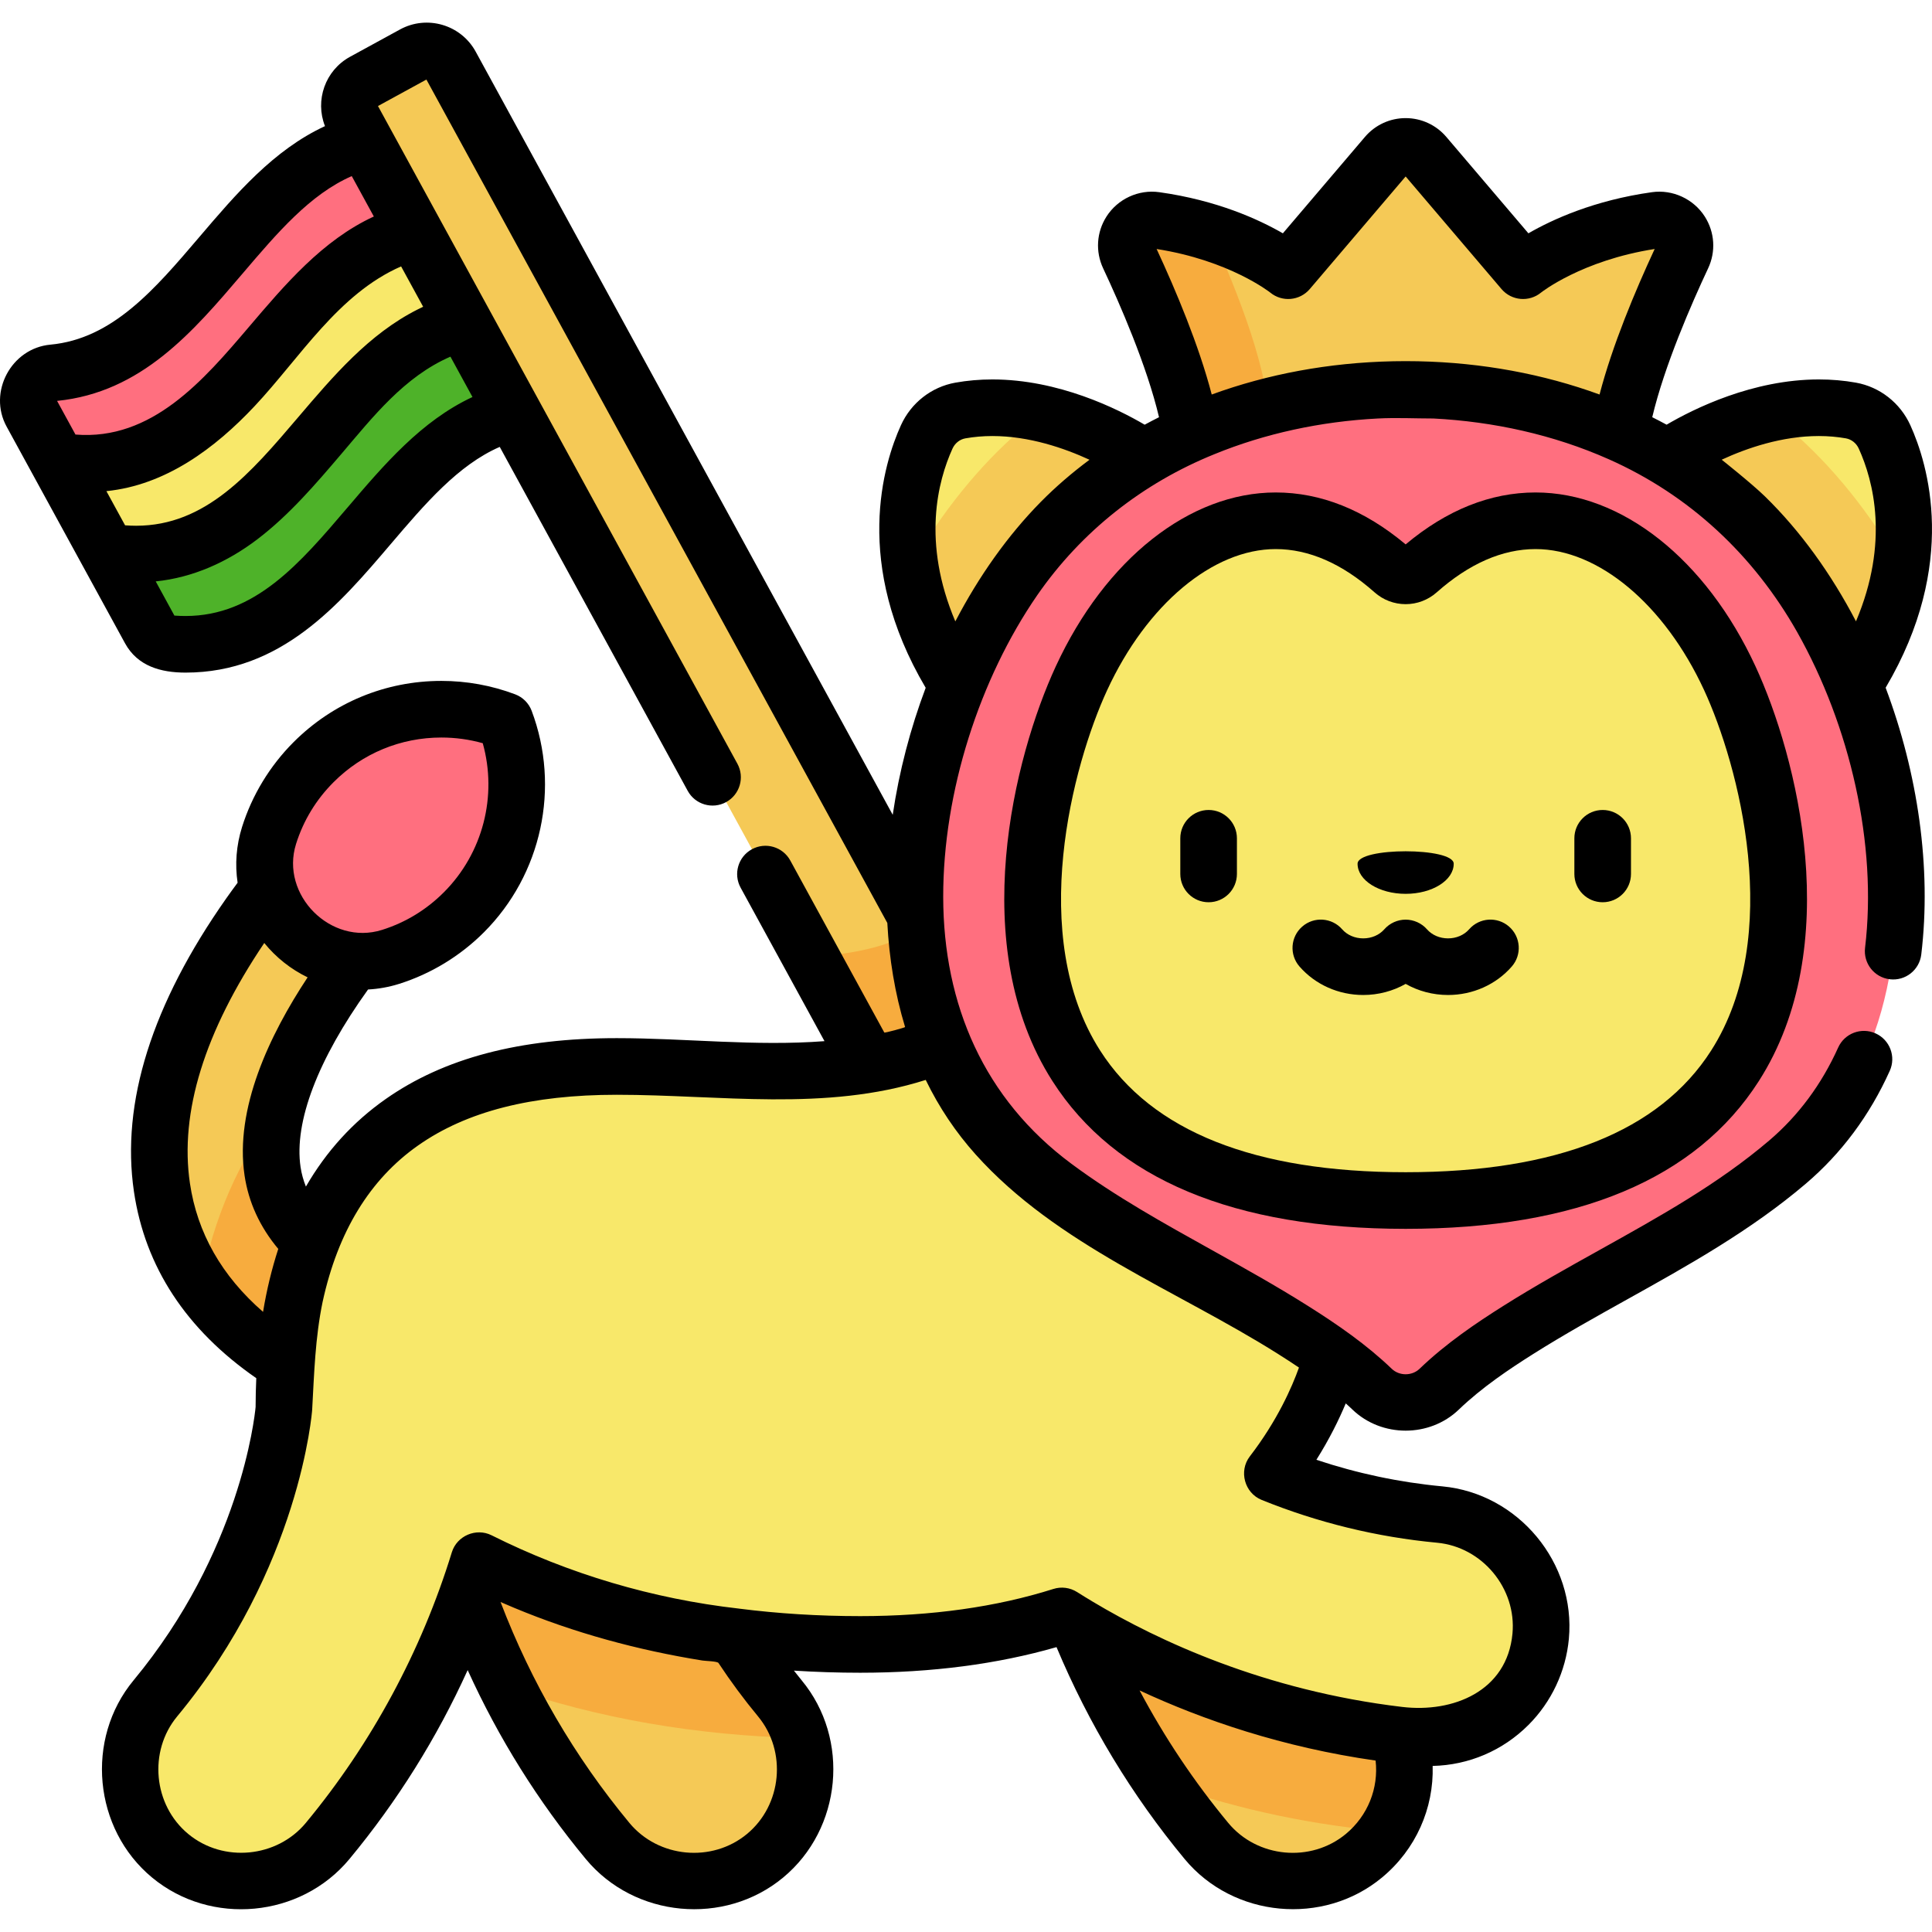 <svg height="512pt" viewBox="0 -6 512 512" width="512pt" xmlns="http://www.w3.org/2000/svg"><path d="m86.445 361.301c-25.59-12.547-40.238-30.281-43.539-52.699-3.176-21.559 4.617-45.859 23.16-72.234 13.02-18.52 26.789-31.383 27.367-31.922l20.168 21.715c-12.953 12.09-45.605 49.66-41.375 78.16 1.832 12.34 10.75 22.277 27.27 30.379zm27.156-135.141-10.086-10.855 10.098 10.844c-.004.004-.008.008-.012.012zm0 0" fill="#f5c956"/><path d="m140.984 78.645-26.27-12.984-36.547 31.781-38.098 20.82-11.645 21.898 11.277 20.633c1.172 2.148 3.355 3.559 5.793 3.746 49.547 3.797 56.715-69.961 108.555-61.977zm0 0" fill="#4eb229"/><path d="m114.844 30.812c-49.02-7.547-58.102 57.98-100.828 61.93-5.176.48-8.176 6.086-5.684 10.645l7.02 12.852 24.719 2.023 38.098-20.82 49.742-42.715zm0 0" fill="#ff6f7f"/><path d="m127.91 54.727 13.074 23.918c-53.207-8.191-59.363 69.711-112.559 61.516l-13.074-23.922c53.203 8.203 59.355-69.703 112.559-61.512zm0 0" fill="#f8e86a"/><path d="m119.473 11.215c-1.926-3.523-6.34-4.816-9.863-2.895l-13.246 7.242c-3.523 1.926-4.82 6.34-2.895 9.863l205.82 376.617 26.004-14.211zm0 0" fill="#f5c956"/><path d="m183.859 492.543c-8.52 0-16.973-3.656-22.832-10.727-43.926-53.012-47.469-109.09-47.598-111.453l59.172-3.242-.012-.219c.027.395 3.113 39.738 34.07 77.102 10.441 12.602 8.691 31.281-3.914 41.723-5.527 4.582-12.227 6.816-18.887 6.816zm0 0" fill="#f5c956"/><path d="m438.836 52.289c-22.852 3.203-35.211 13.383-35.211 13.383l-26.051-30.594c-2.656-3.121-7.48-3.121-10.137 0l-26.051 30.594s-12.359-10.18-35.211-13.383c-5.305-.746-9.316 4.715-7.043 9.566 6.902 14.703 18.156 41.285 17.066 56.168h112.613c-1.09-14.883 10.164-41.465 17.066-56.168 2.277-4.852-1.734-10.312-7.043-9.566zm0 0" fill="#f5c956"/><path d="m336.207 108.02c1-13.695-8.449-37.293-15.34-52.43-4.27-1.348-9.172-2.527-14.691-3.301-5.305-.746-9.316 4.715-7.043 9.562 6.898 14.707 18.156 41.289 17.066 56.168zm0 0" fill="#f7ac3e"/><path d="m285.797 424.867c7.066 17.512 17.758 37.438 33.926 56.949 5.859 7.07 14.316 10.727 22.836 10.727 6.66 0 13.359-2.234 18.887-6.816 9.633-7.98 12.918-20.773 9.273-31.984zm0 0" fill="#f5c956"/><path d="m254.508 102.719c-3.949.707-7.27 3.355-8.926 7.008-4.758 10.492-11.605 35.023 8.102 65.762l49.449-60.281s-23.938-16.895-48.625-12.488zm0 0" fill="#f8e86a"/><path d="m490.508 102.719c3.945.707 7.266 3.355 8.922 7.008 4.758 10.492 11.605 35.023-8.098 65.762l-49.453-60.281s23.938-16.895 48.629-12.488zm0 0" fill="#f8e86a"/><path d="m503.77 144.168c-8.188-14.199-18.172-26.723-29.488-36.422-1.703-1.461-3.441-2.879-5.219-4.254-15.477 3.465-27.184 11.715-27.184 11.715l49.453 60.277c7.328-11.43 10.98-22.004 12.438-31.316zm0 0" fill="#f5c956"/><path d="m241.242 144.168c1.457 9.312 5.109 19.887 12.441 31.32l49.449-60.281s-11.703-8.25-27.184-11.711c-1.773 1.375-3.516 2.789-5.219 4.25-11.316 9.699-21.301 22.223-29.488 36.422zm0 0" fill="#f5c956"/><g fill="#f7ac3e"><path d="m214.863 247.559 84.426 154.484 26.004-14.211-81.109-148.414c-6.68 4.773-15.992 7.336-29.32 8.141zm0 0"/><path d="m72.227 304.32c-.73-4.922-.34-10.109.836-15.395-9.73 12.406-16.375 27.629-19.883 45.59 7.402 10.586 18.512 19.551 33.266 26.785l13.051-26.602c-16.516-8.102-25.438-18.039-27.27-30.379zm0 0"/><path d="m370.719 453.742-84.926-28.875c5.234 12.969 12.465 27.258 22.426 41.727 16.641 5.859 35.887 10.59 57.461 12.613.508.047 1.02.074 1.527.105 5.027-7.551 6.293-17.016 3.512-25.57zm0 0"/><path d="m134.438 441.098c23.961 8.293 50.023 12.824 77.859 13.523-1.102-3.777-2.969-7.398-5.637-10.617-30.957-37.363-34.043-76.707-34.07-77.102l.016.219-59.176 3.242c.094 1.754 2.074 33.055 21.008 70.734zm0 0"/></g><path d="m381.551 395.305c-17.387-1.629-32.336-5.953-44.391-10.836 12.676-16.484 15.836-31.156 15.836-31.156l-77.766-102.977c-26.48 36.34-77.559 26.219-111.777 26.219s-88.219 9.219-88.219 90.566c-.02.383-2.969 39.363-34.055 76.883-10.441 12.602-8.691 31.281 3.91 41.723 5.531 4.582 12.23 6.816 18.891 6.816 8.52 0 16.973-3.656 22.832-10.73 21.82-26.336 33.676-53.422 40.094-74.309 24.141 12.098 57.375 22.219 101.055 22.219 21.125 0 38.75-2.895 53.453-7.547 18.738 11.855 51.438 28.086 94.605 32.133 9.145.859 17.707-2.535 23.73-8.562 4.707-4.707 7.867-11.023 8.535-18.176 1.531-16.293-10.441-30.738-26.734-32.266zm0 0" fill="#f8e86a"/><path d="m458.008 126.73c-23.621-20.246-54.691-29.594-85.5-29.594-30.809 0-61.883 9.348-85.504 29.594-44.512 38.152-65.582 132.68-15.707 175.16 21.434 18.25 47.676 29.543 71.32 44.465 7.371 4.648 14.691 9.66 21 15.723 2.383 2.297 5.582 3.551 8.891 3.551 3.309 0 6.504-1.254 8.887-3.551 6.309-6.062 13.633-11.074 21-15.723 23.648-14.922 49.891-26.215 71.32-44.465 49.875-42.48 28.809-137.008-15.707-175.16zm0 0" fill="#ff6f7f"/><path d="m458.41 173.672c-15.43-33.391-49.016-58.191-82.648-28.371-1.867 1.652-4.645 1.652-6.508 0-33.637-29.82-67.223-5.02-82.652 28.371-15.93 34.469-39.824 138.414 85.906 138.414 125.727 0 101.832-103.945 85.902-138.414zm0 0" fill="#f8e86a"/><path d="m133.871 184.949c-17.059-6.414-37.039-2.773-50.762 10.953-5.641 5.641-9.578 12.332-11.812 19.445-6.18 19.637 12.539 38.355 32.176 32.18 7.113-2.238 13.809-6.176 19.445-11.812 13.727-13.727 17.367-33.707 10.953-50.766zm0 0" fill="#ff6f7f"/><path d="m320.297 208.652c-4.145 0-7.504 3.359-7.504 7.504v9.449c0 4.145 3.359 7.5 7.504 7.5 4.141 0 7.5-3.355 7.5-7.5v-9.449c0-4.145-3.359-7.504-7.5-7.504zm0 0"/><path d="m424.723 208.652c-4.141 0-7.5 3.359-7.5 7.504v9.449c0 4.145 3.359 7.5 7.5 7.5 4.145 0 7.504-3.355 7.504-7.5v-9.449c0-4.145-3.359-7.504-7.504-7.504zm0 0"/><path d="m406.941 124.508c-11.949 0-23.52 4.625-34.43 13.762-10.914-9.137-22.484-13.762-34.434-13.762-22.812 0-45.145 17.656-58.281 46.082-11.09 23.996-23.758 74.145-.891 109.902 16.617 25.988 48.113 39.164 93.605 39.164 45.492 0 76.984-13.176 93.602-39.164 22.867-35.758 10.199-85.906-.887-109.902-13.141-28.426-35.473-46.082-58.285-46.082zm46.531 147.902c-13.68 21.395-40.922 32.242-80.961 32.242-40.043 0-67.281-10.848-80.965-32.242-19.414-30.355-7.266-75.758 1.867-95.523 10.492-22.707 28.027-37.375 44.664-37.375 8.801 0 17.617 3.855 26.199 11.469 2.277 2.02 5.199 3.129 8.234 3.129 3.031 0 5.953-1.109 8.23-3.129 8.586-7.609 17.398-11.469 26.199-11.469 16.641 0 34.172 14.668 44.664 37.375 9.133 19.766 21.277 65.168 1.867 95.523zm0 0"/><path d="m399.922 239.562c-3.117-2.73-7.859-2.41-10.586.707-1.336 1.531-3.375 2.41-5.59 2.41s-4.25-.879-5.59-2.41c-1.402-1.609-3.52-2.555-5.652-2.555-2.137 0-4.234.945-5.641 2.555-1.34 1.531-3.375 2.41-5.59 2.41-2.215 0-4.254-.879-5.59-2.41-2.727-3.117-7.469-3.438-10.586-.707-3.121 2.727-3.438 7.465-.711 10.582 4.188 4.793 10.34 7.539 16.887 7.539 4.016 0 7.879-1.039 11.238-2.941 3.355 1.902 7.223 2.941 11.234 2.941 6.547 0 12.699-2.746 16.887-7.539 2.727-3.117 2.41-7.855-.711-10.582zm0 0"/><path d="m372.512 230.875c7.035 0 12.738-3.57 12.738-7.977 0-4.402-25.48-4.402-25.48 0 0 4.406 5.703 7.977 12.742 7.977zm0 0"/><path d="m506.266 106.695c-2.695-5.938-8.094-10.16-14.438-11.293-3.16-.562-6.457-.848-9.797-.848-17.555 0-33.199 7.789-40.363 11.992-1.254-.68-2.523-1.344-3.805-1.984 3.219-13.641 10.441-30.148 14.809-39.453 2.086-4.441 1.758-9.562-.871-13.699-2.969-4.676-8.523-7.254-14.004-6.48-15.316 2.145-26.41 7.238-32.754 10.902l-21.754-25.551c-2.695-3.164-6.625-4.98-10.781-4.98s-8.086 1.816-10.781 4.98l-21.754 25.551c-6.344-3.664-17.434-8.758-32.754-10.902-5.5-.773-11.023 1.789-14.004 6.48-2.629 4.137-2.953 9.258-.871 13.699 4.367 9.305 11.59 25.812 14.809 39.457-1.281.641-2.547 1.301-3.805 1.984-7.164-4.207-22.809-11.996-40.359-11.996-3.34 0-6.637.285-9.797.852-6.348 1.129-11.746 5.352-14.438 11.293-4.598 10.129-12.859 36.73 6.562 69.574-4.066 10.809-7.043 22.18-8.734 33.656l-110.523-202.246c-3.906-7.145-12.898-9.781-20.043-5.879l-13.25 7.242c-6.602 3.605-9.34 11.555-6.641 18.379-13.598 6.289-23.578 17.973-33.27 29.352-11.844 13.902-23.027 27.039-39.527 28.562-10.332.957-16.566 12.586-11.578 21.711 0 0 31.359 57.387 31.375 57.41 3.34 6.113 9.535 7.785 16.035 7.789 25.383 0 40.762-18.059 54.332-33.996 9.172-10.766 17.91-21.008 28.945-25.82l49.812 91.148c1.988 3.637 6.543 4.973 10.18 2.988 3.637-1.988 4.973-6.547 2.984-10.184l-95.246-174.285 12.836-7.016 122.145 223.504c0 .016.004.031.004.047.5 9.312 1.988 18.613 4.707 27.543.02.133-5.426 1.625-5.512 1.449l-24.91-45.578c-1.984-3.637-6.543-4.977-10.18-2.984-3.637 1.984-4.973 6.543-2.984 10.18l22.227 40.672c-18.355 1.414-36.684-.797-55.043-.797-25.738 0-45.773 5.281-61.25 16.141-8.676 6.086-15.723 13.836-21.137 23.195-.668-1.664-1.152-3.379-1.418-5.172-1.77-11.914 4.578-28.535 17.883-47.055 2.758-.152 5.504-.633 8.195-1.48 8.43-2.648 16.207-7.375 22.496-13.66 15.34-15.34 20.312-38.387 12.672-58.711-.762-2.023-2.359-3.621-4.383-4.379-6.262-2.355-12.84-3.551-19.551-3.551-14.793 0-28.699 5.762-39.156 16.219-6.289 6.289-11.012 14.066-13.664 22.5-1.535 4.887-1.906 9.91-1.176 14.766-1.039 1.402-2.059 2.801-3.035 4.188-19.684 28-27.906 54.121-24.441 77.645 2.938 19.965 13.844 36.59 32.426 49.465-.109 2.5-.176 5.043-.18 7.645-.281 2.973-4.184 38.441-32.332 72.414-12.906 15.578-10.645 39.402 4.902 52.285 15.594 12.918 39.387 10.668 52.289-4.902 12.703-15.336 23.191-32.102 31.34-50.078 8.18 18.023 18.668 34.809 31.316 50.078 12.898 15.566 36.719 17.801 52.285 4.902 15.582-12.914 17.816-36.703 4.902-52.285-.691-.84-1.367-1.699-2.043-2.555 5.77.363 11.621.559 17.57.559 18.91 0 36.387-2.285 52.023-6.789 8.535 20.367 19.945 39.25 33.961 56.168 12.891 15.555 36.73 17.793 52.285 4.898 8.992-7.445 13.762-18.359 13.434-29.578 9.578-.215 18.57-4.047 25.391-10.867 6.094-6.098 9.895-14.188 10.703-22.781 1.887-20.164-13.379-38.551-33.508-40.438-11.367-1.066-22.562-3.43-33.398-7.047 3.508-5.578 6.02-10.727 7.781-14.941.602.539 1.203 1.078 1.781 1.641 7.742 7.441 20.445 7.438 28.18 0 6.117-5.883 13.441-10.777 19.801-14.789 7.984-5.039 16.5-9.781 24.738-14.371 16.145-8.992 32.84-18.289 47.445-30.727 9.438-8.043 16.918-18.098 22.227-29.891 1.703-3.777.02-8.219-3.762-9.922-3.777-1.699-8.219-.016-9.918 3.762-4.391 9.754-10.539 18.039-18.273 24.629-13.477 11.477-28.797 20.008-45.02 29.043-8.414 4.688-17.113 9.531-25.441 14.789-7 4.414-15.109 9.848-22.195 16.66-2.012 1.938-5.371 1.934-7.379 0-6.688-6.426-14.371-11.73-22.195-16.66-8.328-5.258-17.027-10.102-25.441-14.789-12.727-7.09-25.531-14.176-37.25-22.879-23.109-17.156-33.926-42.09-33.977-70.676-.043-27.91 9.645-57.84 24.926-80.008.016-.02.031-.043.043-.062 11.695-16.867 27.945-29.648 46.969-37.328 13.285-5.434 28.047-8.648 43.246-9.434 4.934-.258 9.809 0 14.738 0 15.93.824 31.816 4.301 46.418 10.781 21.484 9.535 38.418 25.418 49.969 45.816 14.004 24.832 21.285 56.23 17.992 83.676-.496 4.113 2.438 7.848 6.555 8.34 4.117.492 7.848-2.438 8.34-6.555 2.766-23.039-.922-48.051-9.441-70.707 19.402-32.84 11.145-59.43 6.551-69.562zm-395.539-30.711c-12.945 6.496-22.508 17.793-31.734 28.625-12.578 14.77-24.457 28.719-42.914 28.719-.977 0-1.957-.039-2.93-.113l-4.953-9.059c15.699-1.578 28.805-11.363 39.293-22.539 11.977-12.762 22.164-29.758 38.809-37.016l5.84 10.688c-.473.223-.941.461-1.41.695zm-46.449-9.477c9.172-10.77 17.902-21.023 28.941-25.836l5.852 10.703c-13.621 6.273-23.625 18.133-33.148 29.316-11.938 14.016-25.664 30.129-45.922 28.469l-4.875-8.918c22.332-2.246 35.965-18.254 49.152-33.734zm27.793 62.02c-12.578 14.77-24.457 28.719-42.91 28.719-.961 0-1.953-.039-2.941-.109l-4.953-9.062c9.891-1.004 19.027-5.152 26.891-11.125 8.504-6.461 15.605-14.789 22.266-22.609 8.426-9.895 16.703-20.5 28.945-25.824l5.844 10.695c-13.539 6.301-23.477 17.969-33.141 29.316zm214.445-68.539c19.34 3.031 30.031 11.48 30.109 11.543 3.16 2.602 7.824 2.188 10.48-.93l25.406-29.836 25.406 29.836c2.652 3.117 7.316 3.531 10.48.93.102-.086 10.809-8.535 30.109-11.547-5.141 11.059-11.215 25.531-14.609 38.566-14.871-5.43-31.09-8.449-47.977-8.809-.023 0-.051 0-.074-.004-2.227-.043-4.453-.043-6.676 0-.027 0-.051.004-.074.004-16.887.359-33.109 3.379-47.977 8.809-3.395-13.031-9.469-27.504-14.605-38.562zm-54.098 52.906c.652-1.438 1.926-2.457 3.41-2.723 2.293-.406 4.699-.617 7.16-.617 9.762 0 19.062 3.207 25.742 6.285-4.578 3.406-8.918 7.121-12.926 11.188-8.723 8.855-16.379 19.66-22.633 31.652-8.898-20.98-4.637-37.227-.754-45.785zm-173.965 104.77c1.961-6.223 5.309-11.738 9.961-16.391 7.625-7.625 17.766-11.82 28.551-11.82 3.734 0 7.41.504 10.969 1.504 3.922 13.969.047 29.156-10.316 39.52-4.652 4.652-10.164 8.004-16.391 9.961-13.543 4.262-27.016-9.285-22.773-22.773zm-8.742 123.996c-10.938-9.508-17.441-20.93-19.379-34.082-2.766-18.762 3.863-40.168 19.703-63.676 3.113 3.84 7.043 6.957 11.488 9.105-10.176 15.391-19.332 34.832-16.715 52.48 1.059 7.125 4.059 13.664 8.938 19.488-1.754 5.387-3.07 10.906-4 16.492-.012.066-.023.125-.035.191zm131.176 107.199c7.699 9.293 6.355 23.473-2.922 31.16-9.289 7.695-23.477 6.352-31.16-2.922-14.523-17.527-26-37.203-34.156-58.547 1.195.523 2.398 1.035 3.605 1.539 15.988 6.668 32.816 11.223 49.91 13.969.738.121 3.926.18 4.238.648 3.242 4.91 6.762 9.656 10.484 14.152zm155.777 31.16c-9.293 7.699-23.473 6.355-31.16-2.922-9.016-10.879-16.879-22.633-23.504-35.113 16.844 7.836 37.871 15.059 62.551 18.586.82 7.312-2.047 14.605-7.887 19.449zm-18.043-127.254c1.852 1.168 3.691 2.359 5.5 3.574.039.027.078.055.117.082-1.844 5.164-5.719 14.043-13.023 23.543-2.984 3.883-1.398 9.695 3.133 11.527 14.902 6.035 30.551 9.855 46.504 11.348 11.988 1.125 21.09 12.133 19.969 24.102-1.43 15.25-15.715 21.023-29.227 19.414-36.43-4.332-64.668-17.539-81.938-27.855-.012-.008-.023-.012-.031-.02-1.457-.871-2.859-1.73-4.195-2.578-1.871-1.18-4.164-1.48-6.273-.812-15.094 4.777-32.316 7.199-51.191 7.199-11.059 0-21.777-.672-32.148-1.992-.012-.004-.027-.008-.039-.008-22.719-2.574-45.059-9.18-65.504-19.422-4.094-2.051-9.191.137-10.531 4.5-8.047 26.164-21.238 50.652-38.703 71.73-7.621 9.195-21.84 10.645-31.16 2.918-9.27-7.68-10.594-21.898-2.922-31.156 32.625-39.379 35.75-80.852 35.77-81.258.535-9.676.797-19.059 2.77-28.602.008-.027.012-.055.02-.082 4.047-18.535 12.512-32.398 25.305-41.375 12.867-9.031 30.086-13.418 52.633-13.418 27.324 0 55.254 4.531 81.871-3.934 3.547 7.312 7.98 13.898 13.219 19.742 21.57 24.062 53.262 35.926 80.078 52.832zm129.109-227.211c-3.527-3.438-11.387-9.672-11.461-9.727 6.652-3.074 15.938-6.273 25.762-6.273 2.461 0 4.867.211 7.164.617 1.48.266 2.754 1.281 3.406 2.723 3.883 8.555 8.141 24.797-.746 45.766-6.574-12.602-14.73-23.941-24.125-33.105zm0 0"/></svg>